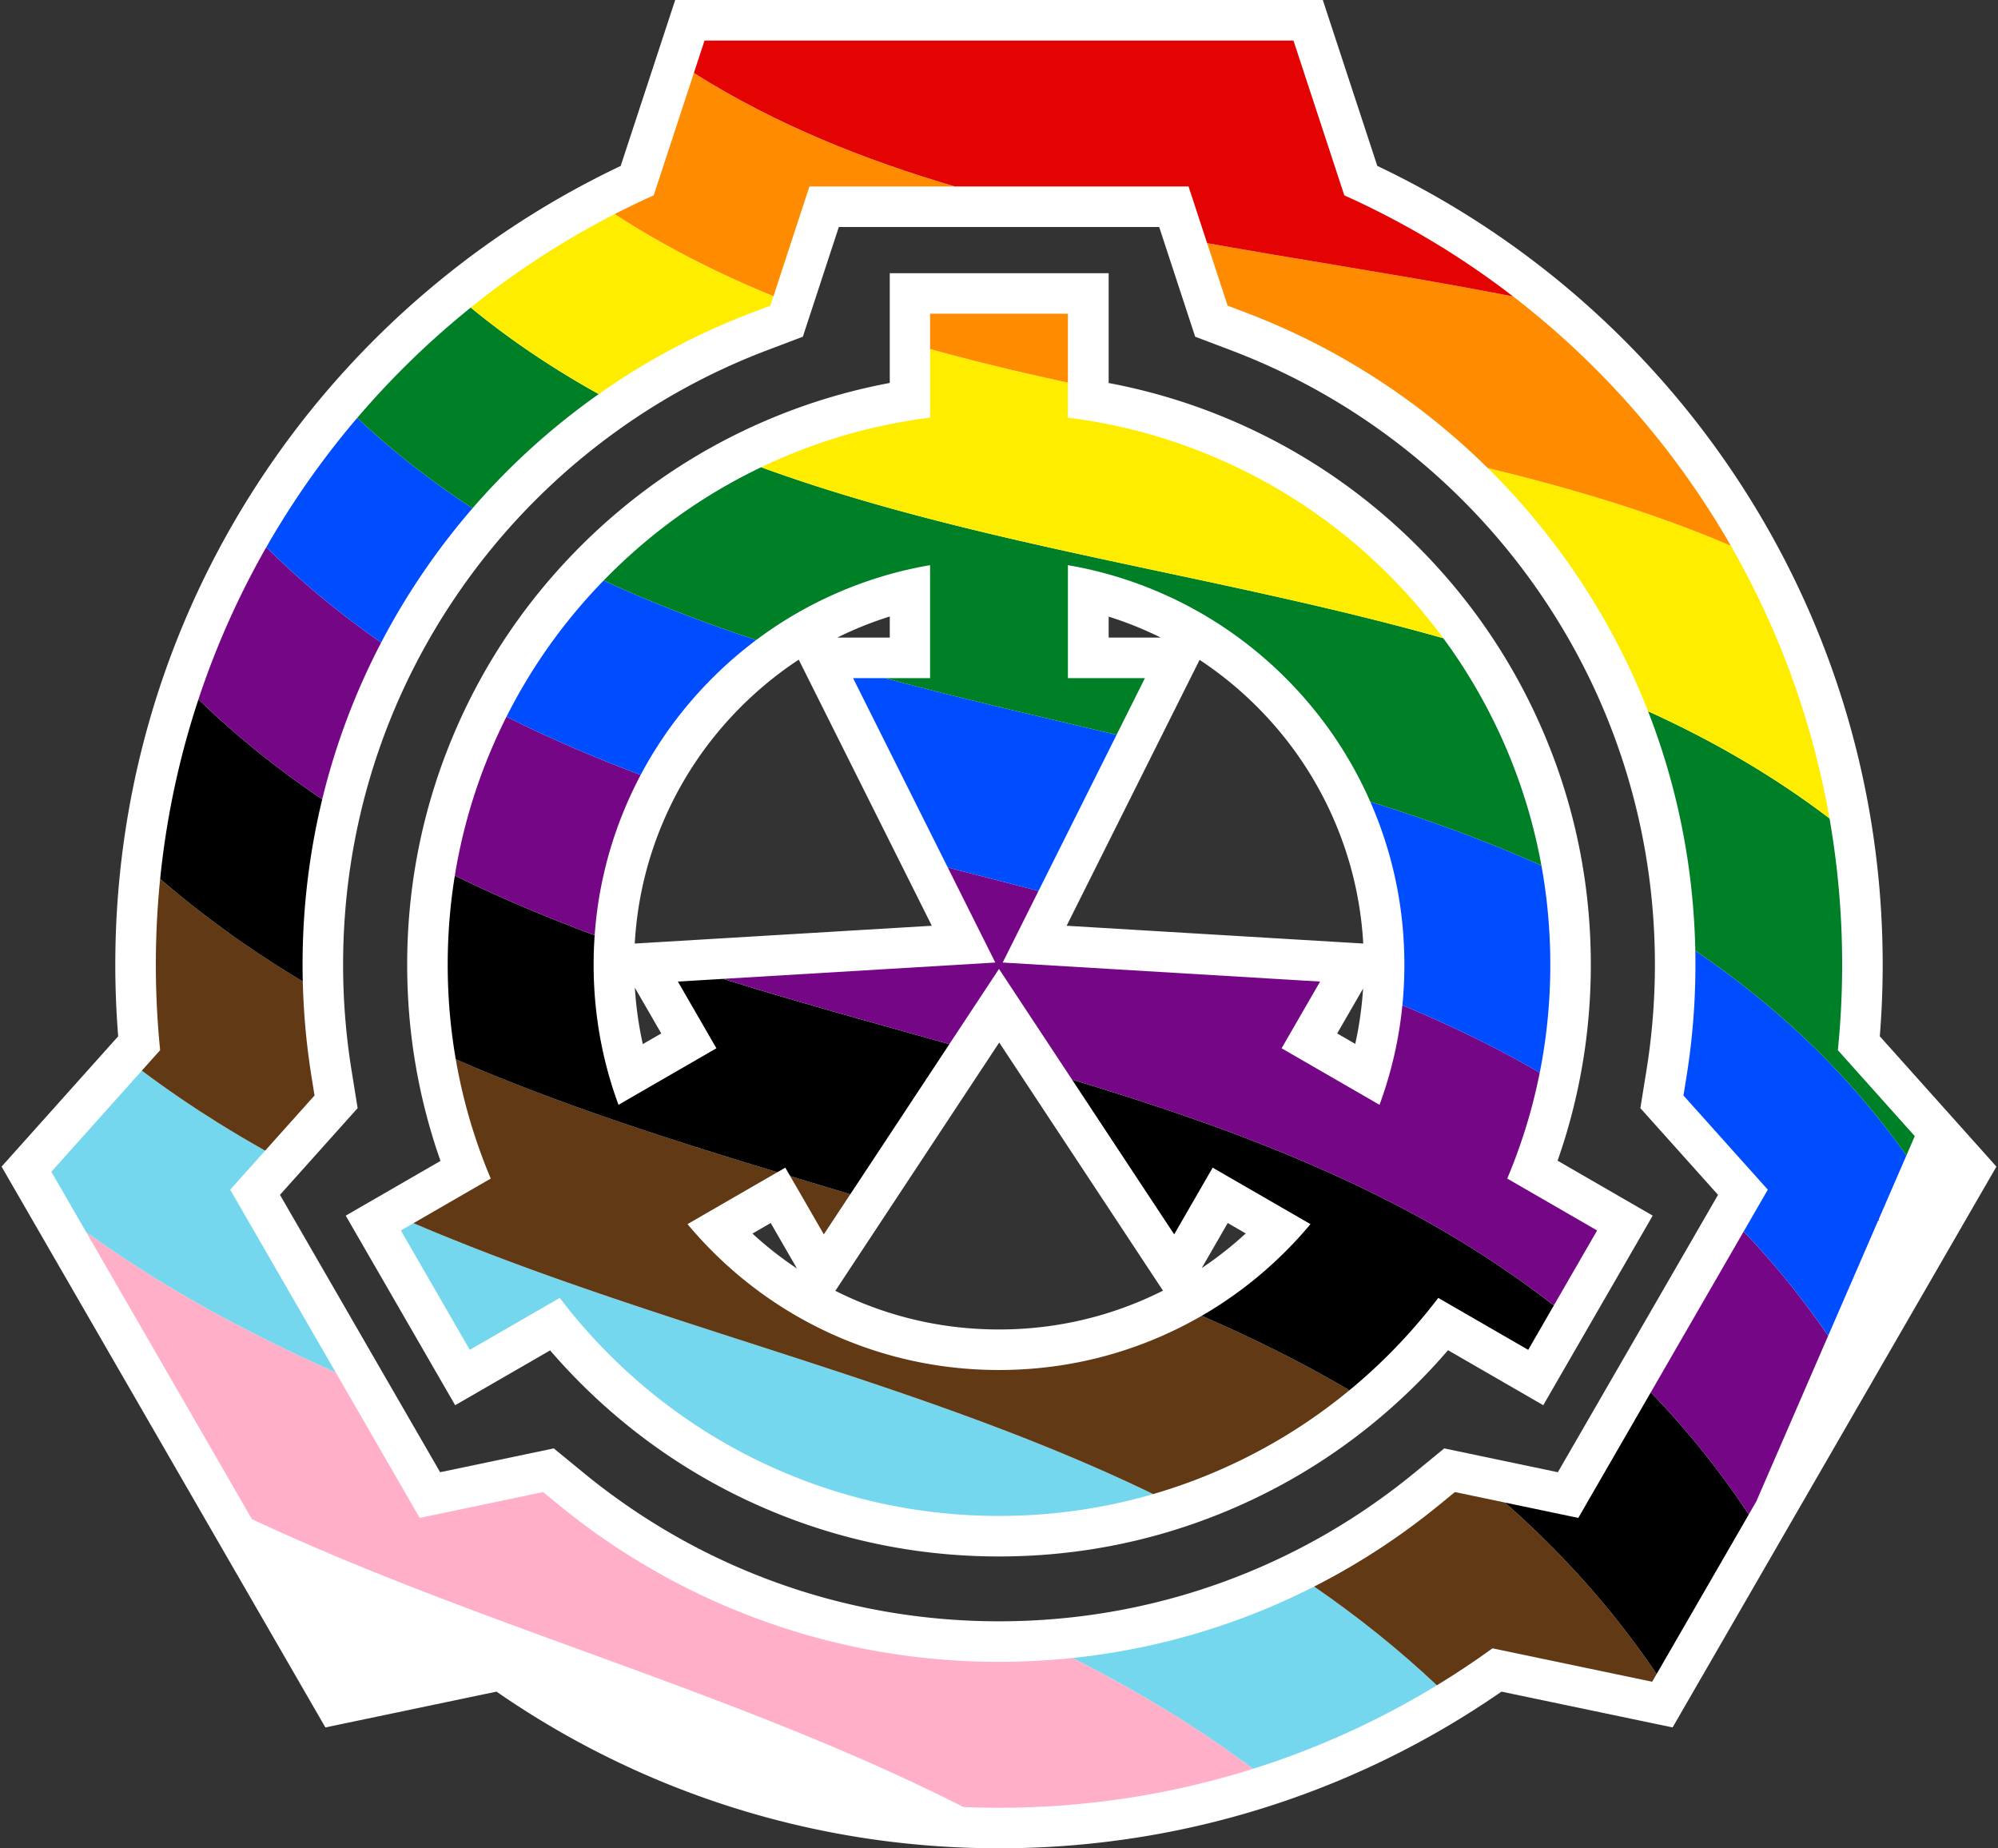 <?xml version="1.0" encoding="utf-8"?><svg xmlns="http://www.w3.org/2000/svg" xmlns:xlink="http://www.w3.org/1999/xlink" xml:space="preserve" id="SCP_Logo" x="0" y="0" baseProfile="tiny" overflow="visible" version="1.2" viewBox="0 0 2465 2280"><rect x="0" y="0" width="2465" height="2280" fill="#333333" stroke="none"/><g id="Outline"><path id="Outer_Outline" fill="#FFFFFF" d="M1232.5 2280c-120.77 0-239.45-19.63-352.76-58.35-94.86-32.42-184.64-77.76-267.18-134.91l-211.11 44.16L1.94 1439.1l143.87-160.77c-2.36-29.4-3.56-59.02-3.56-88.32 0-218.4 64.4-429.15 186.24-609.47C387.18 493.68 457.98 415.78 538.92 349c69.51-57.35 145.72-105.82 226.83-144.29L833.01 0h798.98l67.25 204.7c81.11 38.46 157.32 86.93 226.83 144.29 80.94 66.79 151.74 144.69 210.43 231.54 121.84 180.31 186.24 391.06 186.24 609.47 0 29.31-1.19 58.92-3.56 88.32l143.87 160.77-399.51 691.8-211.11-44.16c-82.54 57.15-172.32 102.49-267.18 134.91-113.3 38.73-231.98 58.36-352.75 58.36zm-512.26-462.95c70.78 58.01 150.02 103.21 235.54 134.36 88.48 32.23 181.59 48.58 276.72 48.58 95.13 0 188.24-16.34 276.72-48.57 85.52-31.15 164.76-76.36 235.54-134.36l37.04-30.36 140.19 29.39 197.6-342.17-95.8-106.95 7.58-47.09c6.87-42.69 10.35-86.38 10.35-129.88 0-167.71-50.73-328.58-146.69-465.22a813.809 813.809 0 0 0-165.41-173.96c-64.04-49.98-134.84-89.86-210.43-118.53l-44.67-16.94-44.39-135.33h-395.24l-44.4 135.34-44.66 16.94c-75.59 28.67-146.39 68.55-210.43 118.53a813.376 813.376 0 0 0-165.42 173.96C474.01 861.43 423.29 1022.3 423.29 1190c0 43.49 3.48 87.19 10.35 129.87l7.57 47.08-95.8 106.96 197.6 342.17 140.19-29.39 37.04 30.36z"/><path id="Inner_Outline" fill="#FFFFFF" d="M1232.5 1920c-98.53 0-194.16-19.31-284.23-57.4-86.96-36.77-165.03-89.39-232.06-156.41a738.511 738.511 0 0 1-37.5-40.4l-117.15 67.64-135.02-233.86 116.92-67.5c-27.3-77.54-41.11-158.78-41.11-242.06 0-98.52 19.32-194.13 57.41-284.18 36.78-86.94 89.42-165 156.45-232.01 67.03-67.01 145.11-119.64 232.06-156.41a725.917 725.917 0 0 1 149.47-45.01V337h270.04v135.48a726.257 726.257 0 0 1 148.94 44.91c86.96 36.77 165.03 89.39 232.06 156.41s119.67 145.08 156.45 232.01c38.1 90.05 57.42 185.66 57.42 284.18 0 83.2-13.78 164.34-41.02 241.81l117.36 67.76-135.02 233.86-117.51-67.84a738.053 738.053 0 0 1-37.68 40.61c-67.03 67.01-145.11 119.64-232.06 156.41-90.06 38.08-185.69 57.4-284.22 57.4zm-201.92-327.68c8.75 4.39 17.66 8.51 26.73 12.34 55.44 23.45 114.39 35.33 175.19 35.33s119.75-11.89 175.19-35.33c9.2-3.89 18.25-8.08 27.13-12.54l-202.05-306.09-202.19 306.29zm-102.28-70.63a449.91 449.91 0 0 0 54.96 43.14l-32.42-56.16-22.54 13.02zm554.31 42.57a449.116 449.116 0 0 0 54.3-42.75l-22.21-12.83-32.09 55.58zm-699.36-345.85c1.46 23.53 4.73 46.75 9.79 69.56l22.78-13.15-32.57-56.41zm888.77 69.29c4.95-22.38 8.18-45.17 9.66-68.25l-31.97 55.37 22.31 12.88zM985.43 813.73c-25.51 16.78-49.32 36.18-71.22 58.08-41.36 41.35-73.83 89.49-96.5 143.06-20.08 47.47-31.69 97.5-34.6 149.07l366.49-21.96-164.17-328.25zm696.46 350.18c-2.92-51.56-14.52-101.58-34.6-149.04-22.67-53.58-55.13-101.71-96.49-143.06-21.79-21.79-45.46-41.1-70.82-57.82l-164.04 327.99 365.95 21.93zM1432.07 786.5c-7.99-3.95-16.12-7.68-24.37-11.17a444.56 444.56 0 0 0-39.91-14.68v25.85h64.28zm-334.32 0v-26.02c-13.69 4.29-27.2 9.25-40.44 14.85a443.92 443.92 0 0 0-24.37 11.17h64.81z"/></g><path fill="none" d="M1835.5 577.38a863.774 863.774 0 0 0-75.13-65.97c-68-53.07-143.18-95.42-223.46-125.87l-22.34-8.47-25.29-77.12-22.94-69.94H998.66l-44.4 135.33-3.85 11.73-22.33 8.47c-67.09 25.45-130.62 59.21-189.37 100.6a856.96 856.96 0 0 0-34.08 25.27 864.887 864.887 0 0 0-121.66 115.6 867.35 867.35 0 0 0-53.91 69.04 863.755 863.755 0 0 0-58.79 96.57A851.504 851.504 0 0 0 397.54 986c-16.05 66.17-24.26 134.53-24.26 204 0 6.87.09 13.74.26 20.62.93 39.31 4.52 78.63 10.73 117.19l3.79 23.54-60.95 68.06-43.11 48.13 130.18 225.41 103.66 179.49 152.2-31.91 18.52 15.18c75.14 61.59 159.29 109.59 250.12 142.67 93.98 34.24 192.84 51.6 293.83 51.6 30.5 0 60.81-1.59 90.85-4.75 69.41-7.29 137.39-22.95 202.98-46.85a856.973 856.973 0 0 0 94.92-41.24c55.03-27.98 106.97-61.9 155.2-101.43l18.52-15.18 61.62 12.92 90.59 18.99 89.46-154.92 114.58-198.42 29.78-51.57-104.06-116.18 3.79-23.54c7.29-45.31 10.98-91.68 10.98-137.82 0-5.74-.06-11.46-.17-17.19-2-102.24-21.79-201.88-58.27-295.4-24.83-63.66-57.39-124.49-97.34-181.37a864.498 864.498 0 0 0-100.44-118.65zm-61.08 1023.67a684.71 684.71 0 0 1-60.98 69.78 693.228 693.228 0 0 1-48.62 44.2c-50.63 41.78-106.77 75.81-167.56 101.52a677.09 677.09 0 0 1-74.52 26.51c-61.45 17.89-125.16 26.94-190.23 26.94-91.81 0-180.88-17.98-264.75-53.45-81-34.25-153.73-83.28-216.19-145.72a685.786 685.786 0 0 1-60.98-69.78l-110.99 64.08-85.02-147.26 15.57-8.99 95.31-55.03c-20.04-47.54-34.45-96.74-43.16-147.16-6.61-38.26-9.95-77.22-9.95-116.69 0-37.13 2.95-73.82 8.8-109.9 8.62-53.1 23.54-104.87 44.66-154.8a682.132 682.132 0 0 1 19.09-41.22c31.09-61.71 71.26-118.05 119.86-168.01 2.25-2.31 4.52-4.62 6.8-6.91 54.99-54.98 117.95-99.55 187.5-132.79 9.44-4.51 19-8.83 28.69-12.92 57.72-24.41 117.9-40.53 179.73-48.22V387h170.04v128.23c61.84 7.68 122.02 23.81 179.73 48.22 81 34.25 153.73 83.28 216.19 145.72 24.51 24.5 46.94 50.59 67.23 78.13 31.42 42.65 57.71 88.8 78.52 138 19.49 46.06 33.68 93.68 42.53 142.47 7.26 40.04 10.93 80.85 10.93 122.23 0 45.15-4.36 89.65-13.01 133.18-8.87 44.67-22.25 88.33-40.1 130.67l110.88 64.02-53.39 92.47-31.63 54.79-110.98-64.08z"/><path fill="none" d="m1232.59 1195.41-.09-.13-.11.16-.24.37-60.87 92.21-122.23 185.16-32.67 49.49-41.49-71.87-6.02-10.42-9.76 5.63-110.9 64.03a508.94 508.94 0 0 0 30.64 33.51c45.94 45.93 99.43 81.99 158.98 107.17 61.64 26.07 127.13 39.28 194.67 39.28s133.03-13.22 194.67-39.28a501.21 501.21 0 0 0 55.35-27.54c37.72-21.78 72.42-48.42 103.63-79.62a506.177 506.177 0 0 0 30.64-33.51l-120.66-69.66-47.51 82.29-126.02-190.91-89.75-135.96-.26-.4zm-5.28-8.01.62-.04-.02-.04-58.64-117.26-116.81-233.56h95.02V697.17c-37.59 6.42-74.25 17.15-109.64 32.11-37.47 15.84-72.54 36-104.84 60.21a503.756 503.756 0 0 0-54.14 46.96c-35.53 35.52-65.15 75.57-88.41 119.43a501.147 501.147 0 0 0-18.78 39.5c-21.37 50.51-34.1 103.62-38 158.31-.86 12.03-1.29 24.13-1.29 36.3 0 59.62 10.32 117.66 30.69 172.86l120.79-69.74-47.51-82.29 55.88-3.35 335.08-20.07zm9.83-.18-.07.14.62.04 390.97 23.43-47.51 82.29 120.79 69.74c14.63-39.64 24.07-80.74 28.23-122.84 1.63-16.53 2.45-33.21 2.45-50.01 0-67.51-13.22-132.99-39.29-194.61-.9-2.14-1.83-4.26-2.76-6.39-25.03-56.98-60.14-108.27-104.43-152.55-45.94-45.93-99.43-81.99-158.98-107.17-35.39-14.97-72.06-25.69-109.65-32.11V836.5h95.02l-34.96 69.89-96.33 192.6-44.1 88.23z"/><path fill="#FFFFFF" d="M480.2 1946.69c-57.04-22.69-113.71-46.68-169.38-72.71l115.83 200.57 197-41.21c83.5 60.37 174.98 107.76 272.26 141 94.37 32.25 192.66 50.61 292.79 54.76-92.51-46.9-188.53-87-285.27-124.24-140.56-54.12-283.27-102.49-423.23-158.17z"/><path fill="#FFAFC8" d="M1323.35 2045.24a870.938 870.938 0 0 1-90.85 4.75c-100.99 0-199.85-17.36-293.83-51.6-90.82-33.08-174.98-81.09-250.12-142.67l-18.52-15.18-152.2 31.91-103.66-179.49c-86.77-38.67-171.22-82.4-250.96-134.24a1404.412 1404.412 0 0 1-57.07-39.16l204.68 354.42c55.67 26.03 112.34 50.02 169.38 72.71 139.96 55.68 282.67 104.06 423.23 158.17 96.75 37.24 192.76 77.34 285.27 124.24 14.56.6 29.17.91 43.8.91 107.06 0 212.39-16.17 313.46-48.08-38.44-28.71-78.47-55.44-119.85-80.14-33.61-20.07-67.92-38.84-102.76-56.55z"/><path fill="#74D7EE" d="M414.17 1692.96 284 1467.54l43.11-48.13c-19.66-11.06-39.11-22.54-58.28-34.5-32.17-20.07-63.52-41.46-93.86-64.19L63.35 1445.45l42.79 74.1a1390.58 1390.58 0 0 0 57.07 39.16c79.74 51.85 164.19 95.57 250.96 134.25zm273.51-115.33c-59.75-21.2-119.17-43.8-177.54-68.75l-15.57 8.99 85.02 147.26 110.99-64.08a684.71 684.71 0 0 0 60.98 69.78c62.45 62.44 135.19 111.47 216.19 145.72 83.87 35.47 172.95 53.45 264.75 53.45 65.08 0 128.78-9.05 190.23-26.94-102.3-49.55-209.06-89.85-316.53-126.66-139.05-47.63-279.98-89.62-418.52-138.77zm838.65 420.77c-65.6 23.89-133.57 39.56-202.98 46.85 34.84 17.71 69.15 36.48 102.76 56.54 41.38 24.7 81.41 51.43 119.85 80.14 7.73-2.44 15.44-4.96 23.12-7.59a1034.581 1034.581 0 0 0 203.64-95.41c-47.18-44.4-97.91-84.99-151.48-121.77a856.249 856.249 0 0 1-94.91 41.24z"/><path fill="#613915" d="m1856.59 1853.46-61.62-12.92-18.52 15.18c-48.23 39.53-100.17 73.45-155.2 101.43 53.57 36.78 104.29 77.38 151.48 121.77 23.41-14.26 46.31-29.45 68.62-45.59l197.01 41.21 5.5-9.53c-8.24-12.12-16.7-24.1-25.4-35.9-47.67-64.63-102.12-123.14-161.87-175.65zm-807.54-380.28c-24.72-7.46-49.45-14.9-74.17-22.38l41.49 71.87 32.68-49.49zm-721.95-53.77 60.95-68.06-3.79-23.54c-6.2-38.56-9.79-77.89-10.73-117.19-62.09-37.14-121.25-79.22-175.95-126.57-3.55 35.03-5.34 70.39-5.34 105.95 0 35.09 1.78 70.47 5.31 105.47l-22.61 25.26c30.34 22.73 61.69 44.12 93.86 64.19 19.2 11.95 38.64 23.43 58.3 34.49z"/><path fill="#613915" d="M1482.51 1623.17a501.21 501.21 0 0 1-55.35 27.54c-61.64 26.07-127.13 39.28-194.67 39.28s-133.03-13.22-194.67-39.28c-59.55-25.18-113.04-61.24-158.98-107.17a506.177 506.177 0 0 1-30.64-33.51L959.1 1446c-56.64-17.21-113.18-34.74-169.35-53.46-76.82-25.61-153.15-53.53-227.47-85.87 8.71 50.42 23.13 99.63 43.16 147.16l-95.31 55.03c58.37 24.95 117.79 47.55 177.54 68.75 138.54 49.15 279.47 91.14 418.52 138.77 107.47 36.81 214.23 77.12 316.53 126.66a677.09 677.09 0 0 0 74.52-26.51c60.79-25.71 116.93-59.74 167.56-101.52-13.87-8.19-27.89-16.15-42.06-23.86-45.68-24.85-92.55-47.32-140.23-67.98z"/><path d="M1917.04 1610.34c-61.04-47.41-126.81-88.92-195.87-124.65-126.81-65.61-262.13-112.75-398.57-153.93l126.02 190.91 47.51-82.29 120.66 69.66a508.94 508.94 0 0 1-30.64 33.51c-31.21 31.21-65.92 57.85-103.63 79.62 47.67 20.66 94.54 43.13 140.24 68 14.17 7.71 28.19 15.67 42.06 23.86a683.936 683.936 0 0 0 48.62-44.2 685.786 685.786 0 0 0 60.98-69.78l110.99 64.08 31.63-54.79zm291.15 146.44c-3.4 7.83-6.79 15.66-10.19 23.49 3.39-7.83 6.79-15.66 10.19-23.49zm-171.55-39.25-89.46 154.92-90.59-18.99c59.75 52.51 114.21 111.02 161.87 175.66 8.7 11.8 17.16 23.78 25.4 35.9l113.69-196.86c-13.44-20.13-27.45-39.86-42.14-59.1-24.57-32.16-50.9-62.64-78.77-91.53zM959.11 1446.01l9.76-5.63 6.02 10.42c24.71 7.48 49.44 14.92 74.17 22.38l122.23-185.16c-92.51-25.98-185.2-51.35-276.97-79.88-.7-.22-1.39-.44-2.09-.65l-55.88 3.35 47.51 82.29-120.79 69.74c-20.37-55.2-30.69-113.23-30.69-172.86 0-12.17.44-24.27 1.29-36.3-58.63-21.88-116.37-46.07-172.52-73.6-5.86 36.08-8.8 72.76-8.8 109.9 0 39.47 3.33 78.43 9.95 116.69 74.32 32.34 150.65 60.26 227.47 85.87 56.16 18.71 112.7 36.24 169.34 53.44zM373.29 1190c0-69.47 8.2-137.83 24.26-204-40.93-27.64-80.18-57.73-117.22-90.44a1051.14 1051.14 0 0 1-35.51-32.85c-23.7 71.56-39.56 145.7-47.22 221.34 54.7 47.35 113.86 89.43 175.95 126.57-.17-6.88-.26-13.75-.26-20.62z"/><path fill="#750787" d="M2255.49 1647.75c-14.09-20.43-28.8-40.43-44.25-59.86-19.01-23.92-39.06-46.83-60.03-68.77l-114.58 198.42c27.87 28.88 54.21 59.37 78.77 91.52 14.69 19.23 28.7 38.97 42.14 59.1l9.33-16.16c10.37-23.91 20.75-47.82 31.12-71.72 3.4-7.83 6.79-15.66 10.19-23.49 24.98-57.56 49.95-115.13 74.93-172.69 22.97-52.95 45.95-105.9 68.92-158.86l-96.54 222.51zm-525.32-407.74a494.738 494.738 0 0 1-28.23 122.84l-120.79-69.74 47.51-82.29-390.97-23.43-.62-.04.07-.14 44.12-88.22c-37.32-9.68-74.68-19.24-112-28.94l58.64 117.26.02.04-.62.04-335.09 20.08c.7.22 1.39.44 2.09.65 91.77 28.53 184.46 53.9 276.97 79.88l60.87-92.21.24-.37.11-.16.09.13.26.39 89.75 135.96c136.44 41.18 271.76 88.32 398.57 153.93 69.06 35.73 134.83 77.24 195.87 124.65l53.39-92.47-110.88-64.02c17.84-42.34 31.23-86 40.1-130.67a1310.34 1310.34 0 0 0-80.83-43.13c-29.15-14.25-58.72-27.54-88.64-40.02zM397.54 986c16.28-67.1 40.65-131.94 72.72-193.38-28.07-19.52-55.28-40.29-81.42-62.37a1030.77 1030.77 0 0 1-60.31-55.23c-34.22 59.89-62.21 122.72-83.73 187.69a1051.14 1051.14 0 0 0 35.51 32.85c37.05 32.71 76.31 62.8 117.23 90.44zm374.12 9.39a501.32 501.32 0 0 1 18.78-39.5c-56.36-21.16-111.75-44.78-165.55-71.81a682.132 682.132 0 0 0-19.09 41.22c-21.12 49.93-36.04 101.7-44.66 154.8 56.15 27.53 113.89 51.72 172.52 73.6 3.9-54.69 16.63-107.8 38-158.31z"/><path fill="#004DFF" d="m2080.73 1327.82-3.79 23.54L2181 1467.54l-29.78 51.57c20.96 21.94 41.01 44.85 60.03 68.77 15.44 19.43 30.16 39.42 44.25 59.86l96.54-222.51c-13.99-19.53-28.58-38.62-43.88-57.15-62.59-75.81-135.98-140.64-216.61-195.28.11 5.72.17 11.45.17 17.19-.01 46.16-3.7 92.53-10.99 137.83zM470.27 792.62a862.849 862.849 0 0 1 58.79-96.57 862.748 862.748 0 0 1 53.91-69.04c-30.34-19.86-59.72-41.15-87.9-64.01-18.71-15.18-36.83-31.05-54.36-47.51a1044.002 1044.002 0 0 0-70.78 93.04 1043.84 1043.84 0 0 0-41.38 66.49c19.35 19.18 39.45 37.61 60.31 55.23 26.13 22.09 53.34 42.85 81.41 62.37zm408.58 43.83a503.756 503.756 0 0 1 54.14-46.96c-64.02-21.14-127.07-45.14-188.24-73.42-48.6 49.96-88.77 106.29-119.86 168.01 53.8 27.03 109.19 50.64 165.55 71.81 23.26-43.87 52.88-83.91 88.41-119.44zm290.42 233.61c37.32 9.69 74.67 19.26 112 28.94l96.33-192.6c-91.83-21.73-183.81-42.84-275.04-67.03-3.57-.95-7.14-1.9-10.71-2.86h-39.38l116.8 233.55zm524.07-74.67c26.07 61.62 39.29 127.1 39.29 194.61 0 16.81-.82 33.49-2.45 50.01 29.91 12.48 59.49 25.77 88.64 40.04a1307.46 1307.46 0 0 1 80.83 43.13c8.65-43.54 13.01-88.03 13.01-133.18 0-41.37-3.67-82.19-10.93-122.23-68.62-30.78-139.36-56.38-211.14-78.77.92 2.13 1.84 4.25 2.75 6.39z"/><path fill="#008026" d="m2362.33 1401.51-94.9-106.05c3.53-34.99 5.31-70.37 5.31-105.47 0-60.96-5.27-121.29-15.61-180.45-68.96-52.44-144.48-96.24-223.85-132.14 36.48 93.52 56.27 193.16 58.27 295.4 80.63 54.64 154.02 119.46 216.61 195.28 15.3 18.53 29.89 37.62 43.88 57.15 3.43-7.9 6.86-15.81 10.29-23.72zm-1324.5-672.23c35.39-14.97 72.06-25.69 109.64-32.11V836.5h-55.64c3.57.96 7.14 1.91 10.71 2.86 91.22 24.19 183.21 45.3 275.04 67.03l34.96-69.89h-95.02V697.17c37.59 6.42 74.25 17.15 109.65 32.11 59.55 25.18 113.04 61.24 158.98 107.17 44.29 44.28 79.4 95.58 104.43 152.55 71.78 22.39 142.52 47.99 211.14 78.77-8.85-48.79-23.05-96.41-42.53-142.47-20.82-49.2-47.1-95.35-78.52-138-55.97-15.86-112.49-29.84-169.08-42.9-134.89-31.13-270.96-57.01-405.52-89.59-90.08-21.81-179.85-46.65-267-78.44-69.55 33.25-132.51 77.82-187.5 132.79-2.29 2.29-4.55 4.59-6.8 6.91 61.17 28.27 124.21 52.27 188.24 73.42 32.29-24.21 67.35-44.36 104.82-60.21zM582.97 627.01a863.77 863.77 0 0 1 121.66-115.6 856.96 856.96 0 0 1 34.08-25.27c-47.11-26.16-92.42-55.54-135.08-88.49-7.72-5.96-15.32-12.06-22.84-18.24-3.35 2.7-6.7 5.41-10.02 8.16A1045.139 1045.139 0 0 0 440.73 515.5c17.53 16.47 35.64 32.33 54.36 47.51 28.15 22.85 57.54 44.14 87.88 64z"/><path fill="#FFED00" d="M738.71 486.14c58.75-41.38 122.28-75.15 189.37-100.6l22.33-8.47 3.85-11.73c-15.38-6.29-30.66-12.85-45.81-19.71-51.91-23.5-102.27-50.51-150.06-81.54-62.85 32.22-122.33 70.83-177.61 115.31 7.52 6.19 15.13 12.28 22.84 18.24 42.67 32.96 87.98 62.33 135.09 88.5zm872.88 258.26c56.59 13.06 113.11 27.04 169.08 42.9-20.29-27.54-42.72-53.63-67.23-78.13-62.46-62.44-135.19-111.47-216.19-145.72-57.72-24.41-117.9-40.53-179.73-48.22v-43.25l-7.68-1.65c-54.36-11.88-108.65-24.86-162.36-39.81v84.71c-61.84 7.68-122.02 23.81-179.73 48.22-9.68 4.09-19.24 8.41-28.69 12.92 87.16 31.79 176.93 56.63 267 78.44 134.57 32.57 270.64 58.45 405.53 89.59zm223.91-167.02a863.894 863.894 0 0 1 100.43 118.67c39.95 56.88 72.51 117.7 97.34 181.37 79.37 35.9 154.9 79.7 223.85 132.14-20.68-118.21-61.67-231.75-121.68-336.27-6.9-2.95-13.81-5.86-20.76-8.69-90.44-36.86-184.26-64.34-279.18-87.22z"/><path fill="#FF8C00" d="m1489.28 299.95 25.29 77.12 22.34 8.47c80.28 30.45 155.46 72.8 223.46 125.87a867.143 867.143 0 0 1 75.13 65.97c94.91 22.89 188.73 50.37 279.19 87.21 6.95 2.83 13.87 5.74 20.76 8.69a1050.83 1050.83 0 0 0-40.38-64.75c-56.01-82.89-123.58-157.23-200.83-220.97-9.01-7.44-18.14-14.71-27.38-21.83-18.25-3.57-36.51-7.02-54.77-10.37-107.38-19.72-215.34-36.18-322.81-55.41zm-535.02 65.39 44.4-135.33h179.38c-55.59-16.34-110.36-35.29-163.77-57.92-54.75-23.2-107.89-50.34-158.2-82.06l-49.59 150.94c-16.23 7.29-32.26 15-48.08 23.11 47.78 31.03 98.15 58.05 150.06 81.54 15.14 6.87 30.42 13.42 45.8 19.72zm363.26 106.65V387h-170.04v43.52c53.71 14.95 108 27.92 162.36 39.81 2.56.56 5.12 1.1 7.68 1.66z"/><path fill="#E40303" d="M1178.03 230.01h288.31l22.94 69.94c107.47 19.23 215.43 35.69 322.81 55.41 18.26 3.35 36.53 6.8 54.77 10.37-64.45-49.65-134.32-91.49-208.34-124.75L1595.79 50H869.21l-13.15 40.03c50.3 31.71 103.45 58.86 158.2 82.06 53.41 22.63 108.19 41.58 163.77 57.92z"/></svg>
